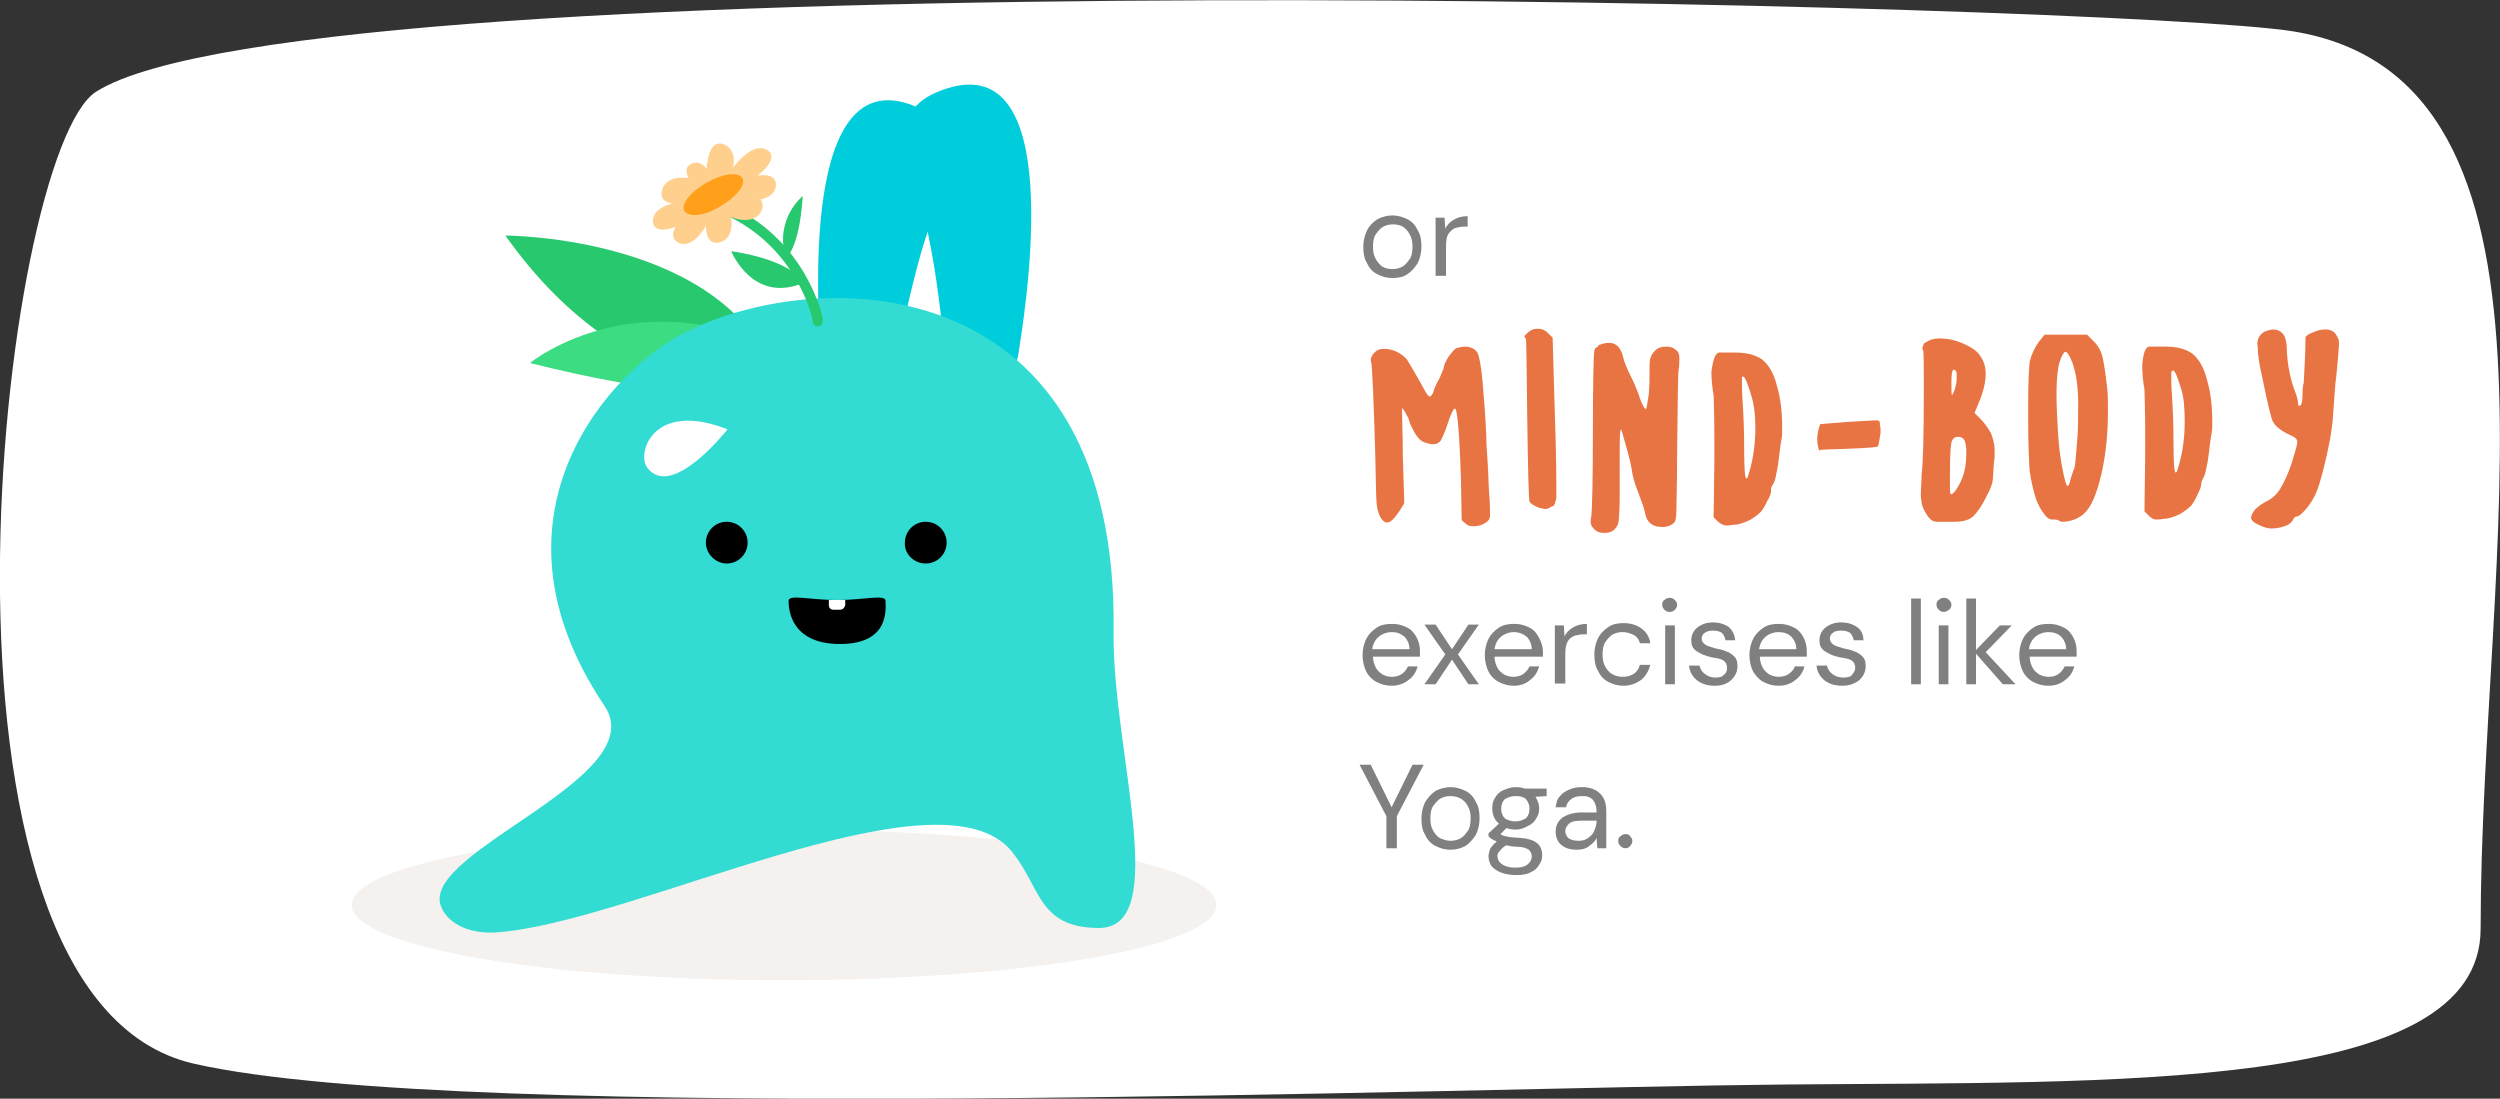 <?xml version="1.0" encoding="utf-8"?>
<!-- Generator: Adobe Illustrator 25.1.0, SVG Export Plug-In . SVG Version: 6.00 Build 0)  -->
<svg version="1.1" id="Layer_1" xmlns="http://www.w3.org/2000/svg" xmlns:xlink="http://www.w3.org/1999/xlink" x="0px" y="0px"
	 viewBox="0 0 335.4 147.4" style="enable-background:new 0 0 335.4 147.4;" xml:space="preserve">
<rect x="0" y="0" width="335.4" height="147.4" fill="#333333" stroke="none"/>
<style type="text/css">
	.st0{fill:#FFFFFF;}
	.st1{fill:#E97443;}
	.st2{fill:#808080;}
	.st3{fill:#F4F1EF;}
	.st4{fill:#00CDDC;}
	.st5{fill:#28C86E;}
	.st6{fill:#3CDC82;}
	.st7{fill:#32DCD2;}
	.st8{fill:none;stroke:#28C86E;stroke-width:1.369;stroke-linecap:round;stroke-miterlimit:10;}
	.st9{fill:#FFCF8D;}
	.st10{fill:#FF9F1A;}
</style>
<g>
	<g>
		<g>
			<path class="st0" d="M332.8,124.6c0-50.4,14.5-114-25.2-120.4C284.4,0.5,41.7-5.9,12.9,12.3C0.1,20.4-13.1,133.8,26,142.7
				c36.5,8.3,169.7,3.2,213.1,2.8C283.9,145.1,332.8,146.6,332.8,124.6z"/>
			<path class="st1" d="M195.4,46.7c0.4-0.1,0.8-0.2,1.1-0.2c0.8,0,1.4,0.3,1.7,0.8c0.2,0.3,0.5,1.6,0.7,3.9s0.4,4.7,0.5,7.4
				c0,0.9,0.1,2.1,0.2,3.7c0.1,1.6,0.1,3,0.2,4.1c0.1,1.2,0.1,2.1,0.1,2.8c0,0.4-0.2,0.7-0.7,1s-1,0.4-1.5,0.4s-0.8-0.1-1-0.3
				l-0.6-0.5l-0.1-5.5c-0.2-6.3-0.5-9.5-0.8-9.5c-0.2,0-0.6,0.8-1.1,2.4c-0.3,0.9-0.6,1.5-0.8,1.9c-0.3,0.4-0.7,0.5-1.1,0.5
				c-0.3,0-0.7-0.1-1.2-0.3c-0.5-0.2-0.9-0.7-1.3-1.4c-0.4-0.8-0.6-1.2-0.6-1.3c0-0.1-0.1-0.3-0.2-0.6c-0.2-0.3-0.3-0.6-0.5-0.9
				s-0.3-0.4-0.3-0.3v0.5c0,1.3,0.1,3.3,0.1,5.8l0.2,6.4l-0.6,1c-0.7,1-1.2,1.6-1.7,1.6c-0.3,0-0.6-0.2-0.9-0.7
				c-0.2-0.4-0.4-0.9-0.5-1.7c-0.1-0.8-0.1-3.1-0.2-6.9c-0.2-7.1-0.4-11.1-0.5-12c0-0.1-0.1-0.3-0.1-0.5c0-0.3,0.2-0.7,0.5-1
				c0.4-0.4,0.8-0.5,1.3-0.5s1.1,0.1,1.7,0.4c0.6,0.3,1.1,0.7,1.4,1.1c0.3,0.5,1.1,1.8,2.3,4c0.3,0.6,0.6,0.9,0.7,0.9
				c0.2,0,0.3-0.2,0.5-0.6c0.1-0.5,0.4-1.1,0.8-1.8c0.4-0.9,0.6-1.4,0.6-1.5c0-0.3,0.2-0.7,0.6-1.4
				C194.9,47.1,195.2,46.8,195.4,46.7z"/>
			<path class="st1" d="M204.9,44.7c0.4-0.4,0.8-0.6,1.4-0.6c0.6,0,1,0.2,1.4,0.6l0.6,0.6l0.3,10.3c0.2,5.7,0.2,9,0.2,9.8
				c0,0.5,0,0.8,0,1.1c0,0.3,0,0.5-0.1,0.7s-0.1,0.3-0.1,0.4c-0.1,0.1-0.1,0.2-0.1,0.2s-0.1,0.1-0.2,0.1s-0.2,0.1-0.2,0.1
				c-0.3,0.2-0.6,0.3-0.8,0.3c-0.1,0-0.4-0.1-0.9-0.2c-0.7-0.3-1.1-0.6-1.2-0.8c-0.1-0.2-0.2-3.8-0.3-11s-0.1-10.8-0.2-10.9
				C204.4,45.3,204.5,45,204.9,44.7z"/>
			<path class="st1" d="M214.5,46.3c0.5-0.2,0.9-0.3,1.4-0.3c0.9,0,1.5,0.6,1.8,1.7c0.2,0.9,0.6,1.8,1.1,2.8s0.8,1.8,1,2.3
				c0.3,1,0.6,1.6,0.8,1.9c0.1,0.1,0.2,0.2,0.2,0.2c0.1,0,0.2-0.7,0.4-2c0.1-1.2,0.1-2,0.1-2.5v-0.5c0-0.2,0-0.5,0-0.9
				c0-0.8,0.2-1.4,0.6-1.8c0.4-0.5,0.9-0.7,1.7-0.7c0.6,0,1,0.2,1.3,0.5c0.3,0.2,0.4,0.6,0.4,1c0,0.6,0,1.1-0.1,1.7
				c-0.1,0.5-0.1,4.2-0.2,11.1c0,4.3-0.1,6.9-0.1,7.8s-0.1,1.4-0.4,1.6c-0.3,0.3-0.8,0.5-1.5,0.5c-1.3,0-2.1-0.6-2.3-1.9
				c-0.1-0.5-0.4-1.4-0.9-2.7c-0.5-1.2-0.8-2.3-0.9-3.2c-0.2-1.2-0.7-2.9-1.3-5c-0.1-0.2-0.1-0.3-0.1-0.3c-0.2,0-0.2,1.3-0.2,3.8
				v2.2V66c0,2.5-0.1,3.9-0.2,4.2c-0.3,0.9-0.9,1.3-1.9,1.3c-0.6,0-1.1-0.2-1.4-0.6c-0.3-0.3-0.4-0.6-0.4-0.9c0-0.1,0-0.3,0.1-0.8
				c0.1-1,0.2-4.7,0.2-11c0-7,0.1-10.8,0.2-11.2c0.1-0.3,0.2-0.4,0.5-0.5C214.4,46.4,214.4,46.3,214.5,46.3z"/>
			<path class="st1" d="M230.6,47.3c0.1,0,0.9,0,2.3,0c1.6,0,2.8,0.4,3.6,1c0.8,0.7,1.5,1.8,1.9,3.5c0.5,1.7,0.7,3.5,0.7,5.7
				c0,0.5,0,1-0.1,1.5s-0.2,1.1-0.3,2.1c-0.1,0.9-0.2,1.7-0.4,2.5c-0.1,0.7-0.3,1.2-0.5,1.5c-0.2,0.2-0.2,0.5-0.2,0.8
				c0,0.2-0.1,0.7-0.5,1.3c-0.3,0.7-0.6,1.1-0.8,1.4c-0.4,0.4-0.9,0.8-1.6,1.2c-0.7,0.3-1.4,0.6-2.1,0.6c-0.6,0.1-0.9,0.1-1,0.1
				c-0.4,0-0.7-0.2-1.1-0.5l-0.6-0.6l0.1-7.7v-2.3c0-3.8-0.1-5.9-0.1-6.3c-0.2-1.2-0.3-2.3-0.3-3.2
				C229.8,48.3,230.1,47.4,230.6,47.3z M234.9,52.9c-0.5-1.6-0.8-2.4-1.1-2.4l-0.1,0.1v0.1c0,0.1,0,0.2,0,0.3s0,0.3,0,0.4
				c0,0.4,0,1.3,0.1,2.6c0.1,1.5,0.2,3.7,0.2,6.4c0,2.5,0.1,3.8,0.3,3.8c0.1,0,0.2-0.2,0.3-0.6c0.6-1.9,0.9-4,0.9-6.2
				C235.5,55.6,235.3,54.1,234.9,52.9z"/>
			<path class="st1" d="M244,60.3c-0.1-0.4-0.2-0.8-0.2-1.4c0-0.5,0.1-1,0.2-1.4l0.2-0.6l3.7-0.3c2-0.1,3.2-0.2,3.5-0.2
				c0.2,0,0.3,0,0.4,0s0.2,0,0.2,0l0.1,0.1c0,0.1,0.1,0.1,0.1,0.1s0,0.1,0,0.2s0,0.2,0,0.2c0.1,0.3,0.1,0.6,0.1,0.8
				c0,0.1,0,0.4-0.1,0.9c-0.1,0.7-0.2,1.1-0.3,1.2c0,0.1-1.4,0.2-3.9,0.3c-2.6,0.1-3.8,0.1-3.9,0.2C244.3,60.8,244.2,60.7,244,60.3z
				"/>
			<path class="st1" d="M259,45.6c0.3-0.1,0.7-0.2,1.2-0.2c1,0,2.1,0.2,3.2,0.7s1.9,1,2.3,1.7c0.5,0.7,0.7,1.5,0.7,2.4
				c0,1-0.3,2.4-1,4l-0.5,1.2l0.8,0.8c0.5,0.5,1,1.2,1.4,1.9c0.3,0.8,0.5,1.5,0.5,2.2s0,1.3-0.1,1.8c-0.1,1.3-0.1,2.2-0.2,2.6
				s-0.3,1-0.7,1.7c-0.7,1.5-1.4,2.4-1.9,2.9c-0.6,0.5-1.4,0.7-2.5,0.7c-1.2,0-2,0-2.2,0h-0.1c-0.5,0-0.9-0.2-1.3-0.8
				s-0.7-1.1-0.8-1.8c0-0.1-0.1-0.5-0.1-1c0-0.9,0.1-1.8,0.1-2.7c0.2-1.5,0.3-5.4,0.3-11.6c0-3.2,0-4.9-0.1-5.1c0,0-0.1-0.1-0.1-0.2
				c0-0.2,0.1-0.5,0.3-0.8C258.5,45.9,258.7,45.7,259,45.6z M263.5,59c-0.1-0.2-0.4-0.4-0.8-0.4c-0.3,0-0.6,0.1-0.8,0.5
				c-0.2,0.3-0.3,2-0.3,4.9c0,1.5,0,2.2,0.1,2.3h0.1c0.1,0,0.4-0.2,0.7-0.7s0.6-1,0.8-1.6c0.3-0.8,0.5-1.8,0.5-3.2
				C263.8,59.9,263.7,59.3,263.5,59z M262.5,50c-0.1-0.3-0.2-0.4-0.4-0.4c-0.2,0-0.3,0.6-0.3,1.8c0,1.1,0,1.6,0.1,1.6l0,0
				c0.1-0.2,0.3-0.5,0.4-0.9c0.1-0.5,0.2-0.8,0.2-1.1c0-0.1,0-0.3,0-0.5C262.5,50.3,262.5,50.1,262.5,50z"/>
			<path class="st1" d="M273.5,45.9l0.8-1h5.7l0.9,0.9c0.6,0.6,1,1.3,1.2,2.2s0.4,2.3,0.6,4.1c0.1,0.7,0.1,1.7,0.1,3.1
				c0,3.1-0.3,5.9-0.9,8.5c-0.6,2.5-1.3,4.3-2.3,5.2c-0.3,0.3-0.8,0.6-1.3,0.8c-0.6,0.2-1.1,0.3-1.5,0.3c-0.2,0-0.3,0-0.5-0.1
				c-0.2-0.2-0.6-0.2-1-0.2c-0.3,0-0.7-0.2-1.1-0.8c-0.4-0.5-0.7-1.1-1-1.8c-0.4-1.2-0.7-2.5-0.9-3.9c-0.1-1.4-0.2-3.7-0.2-6.8v-2.1
				c0-2.9,0.1-4.8,0.2-5.8C272.6,47.4,273,46.6,273.5,45.9z M277.8,48.1c-0.3-0.6-0.5-0.9-0.7-0.9s-0.5,0.5-0.8,1.4
				c-0.2,0.7-0.4,2.1-0.4,4.2c0,1.7,0.1,3.4,0.2,5.2c0.1,1.7,0.3,3.4,0.6,4.9c0.3,1.5,0.5,2.3,0.7,2.3c0.1,0,0.3-0.3,0.4-1
				c0.2-0.5,0.3-1,0.5-1.4c0.1-0.2,0.2-1.5,0.4-4c0.1-1.3,0.1-2.5,0.1-3.6C278.9,52,278.5,49.6,277.8,48.1z"/>
			<path class="st1" d="M288.3,46.5c0.1,0,0.9,0,2.3,0c1.6,0,2.8,0.4,3.6,1c0.8,0.7,1.5,1.8,1.9,3.5c0.5,1.7,0.7,3.5,0.7,5.7
				c0,0.5,0,1-0.1,1.5s-0.2,1.1-0.3,2.1c-0.1,0.9-0.2,1.7-0.4,2.5c-0.1,0.7-0.3,1.2-0.5,1.5c-0.1,0.2-0.2,0.5-0.2,0.8
				c0,0.2-0.2,0.7-0.5,1.3c-0.3,0.7-0.6,1.1-0.8,1.4c-0.4,0.4-0.9,0.8-1.6,1.2c-0.7,0.3-1.4,0.6-2.1,0.6c-0.5,0.1-0.9,0.1-1,0.1
				c-0.4,0-0.7-0.2-1-0.5l-0.6-0.6l0.1-7.7v-2.3c0-3.8-0.1-5.9-0.1-6.3c-0.2-1.2-0.3-2.3-0.3-3.2C287.5,47.5,287.8,46.6,288.3,46.5z
				 M292.6,52.1c-0.5-1.6-0.8-2.4-1.1-2.4l-0.1,0.1l-0.1,0.1c0,0.1,0,0.2,0,0.3c0,0.1,0,0.3,0,0.4c0,0.4,0,1.3,0.1,2.6
				c0.1,1.6,0.2,3.7,0.2,6.4c0,2.5,0.1,3.8,0.3,3.8c0.1,0,0.2-0.2,0.3-0.6c0.6-1.9,0.9-4,0.9-6.2C293.1,54.8,293,53.3,292.6,52.1z"
				/>
			<path class="st1" d="M303.8,44.5c0.5-0.2,0.9-0.3,1.2-0.3c0.5,0,0.9,0.2,1.2,0.5c0.4,0.4,0.6,1.2,0.6,2.3c0.1,2.1,0.5,4,1.2,5.8
				c0.2,0.5,0.3,1,0.3,1.3c0,0.1,0,0.2,0.1,0.3s0.1,0.1,0.2,0c0.2-0.1,0.3-0.6,0.3-1.4s0.1-1.3,0.1-1.4c0.1-0.1,0.1-1,0.2-2.9
				c0.1-1.8,0.1-3,0.1-3.4c0-0.2,0.4-0.5,1-0.7c0.6-0.3,1.2-0.4,1.6-0.4c0.7,0,1.2,0.2,1.5,0.7c0.3,0.4,0.4,0.8,0.4,1.1
				c0,0.4-0.1,1.9-0.4,4.8c-0.1,0.5-0.2,2.2-0.4,4.9c-0.1,2-0.6,4.5-1.3,7.3c-0.4,1.5-0.7,2.6-1.1,3.4s-0.9,1.6-1.6,2.3
				c-0.4,0.4-0.7,0.6-0.9,0.6c-0.2,0-0.4,0.2-0.5,0.5c-0.2,0.3-0.5,0.6-1.1,0.8c-0.6,0.2-1.2,0.3-1.8,0.3c-0.5,0-1.1-0.2-1.7-0.5
				c-0.7-0.3-1-0.7-1-0.9c0-0.3,0.2-0.7,0.5-1.1c0.4-0.4,0.8-0.7,1.3-1c0.9-0.4,1.6-1,2.1-1.8s1-1.9,1.5-3.3c0.5-1.6,0.8-2.6,0.8-3
				c0-0.3-0.2-0.6-0.7-0.8c-1.3-0.6-2.2-1.2-2.6-2c-0.2-0.4-0.7-2.4-1.4-5.9c-0.4-1.7-0.6-3-0.6-4C302.7,45.6,303.1,44.9,303.8,44.5
				z"/>
			<path class="st2" d="M186.8,37.3c-0.8,0-1.4-0.2-2-0.5s-1.1-0.8-1.4-1.5c-0.4-0.6-0.5-1.4-0.5-2.2c0-0.8,0.2-1.6,0.5-2.2
				s0.8-1.1,1.4-1.5c0.6-0.3,1.3-0.5,2-0.5s1.4,0.2,2,0.5s1.1,0.8,1.4,1.5c0.4,0.6,0.5,1.4,0.5,2.2c0,0.8-0.2,1.6-0.5,2.2
				c-0.4,0.6-0.8,1.1-1.4,1.5S187.5,37.3,186.8,37.3z M186.8,36.1c0.5,0,0.9-0.1,1.3-0.3c0.4-0.2,0.7-0.6,1-1s0.4-1,0.4-1.7
				s-0.1-1.2-0.4-1.7c-0.2-0.4-0.6-0.8-0.9-1c-0.4-0.2-0.8-0.3-1.3-0.3s-0.9,0.1-1.3,0.3c-0.4,0.2-0.7,0.6-1,1s-0.4,1-0.4,1.7
				s0.1,1.2,0.4,1.7s0.6,0.8,0.9,1C185.9,36,186.3,36.1,186.8,36.1z"/>
			<path class="st2" d="M192.6,37.1v-7.9h1.2l0.1,1.5c0.2-0.5,0.6-0.9,1.1-1.2s1.1-0.5,1.9-0.5v1.4h-0.4c-0.5,0-0.9,0.1-1.3,0.2
				c-0.4,0.2-0.7,0.5-0.9,0.8S194,32.3,194,33v4h-1.4V37.1z"/>
			<path class="st2" d="M186.7,92c-0.8,0-1.4-0.2-2-0.5s-1.1-0.8-1.4-1.4c-0.3-0.6-0.5-1.4-0.5-2.2c0-0.8,0.2-1.6,0.5-2.2
				s0.8-1.1,1.4-1.5c0.6-0.4,1.3-0.5,2.1-0.5s1.4,0.2,2,0.5s1,0.8,1.3,1.4s0.4,1.2,0.4,1.8c0,0.1,0,0.2,0,0.3s0,0.2,0,0.4h-6.3
				c0,0.6,0.2,1.1,0.4,1.5s0.6,0.7,0.9,0.9c0.4,0.2,0.8,0.3,1.2,0.3c0.5,0,1-0.1,1.4-0.4s0.6-0.6,0.8-1h1.3
				c-0.2,0.7-0.6,1.4-1.2,1.8C188.4,91.7,187.6,92,186.7,92z M186.7,84.8c-0.6,0-1.2,0.2-1.7,0.6s-0.8,1-0.9,1.7h5
				c0-0.7-0.3-1.3-0.7-1.7C187.9,85,187.4,84.8,186.7,84.8z"/>
			<path class="st2" d="M191.1,91.8l2.8-4l-2.8-4h1.5l2.2,3.3l2.2-3.3h1.4l-2.8,4l2.8,4H197l-2.2-3.3l-2.2,3.3H191.1z"/>
			<path class="st2" d="M203.1,92c-0.8,0-1.4-0.2-2-0.5s-1.1-0.8-1.4-1.4c-0.3-0.6-0.5-1.4-0.5-2.2c0-0.8,0.2-1.6,0.5-2.2
				s0.8-1.1,1.4-1.5c0.6-0.4,1.3-0.5,2.1-0.5s1.4,0.2,2,0.5s1,0.8,1.3,1.4s0.5,1.2,0.5,1.8c0,0.1,0,0.2,0,0.3c0,0.1,0,0.2,0,0.4
				h-6.5c0,0.6,0.2,1.1,0.4,1.5s0.6,0.7,0.9,0.9c0.4,0.2,0.8,0.3,1.2,0.3c0.5,0,1-0.1,1.4-0.4s0.6-0.6,0.8-1h1.3
				c-0.2,0.7-0.6,1.4-1.2,1.8C204.8,91.7,204,92,203.1,92z M203.1,84.8c-0.6,0-1.2,0.2-1.7,0.6s-0.8,1-0.9,1.7h5
				c0-0.7-0.3-1.3-0.7-1.7C204.3,85,203.7,84.8,203.1,84.8z"/>
			<path class="st2" d="M208.6,91.8v-7.9h1.2l0.1,1.5c0.2-0.5,0.6-0.9,1.1-1.2s1.1-0.5,1.9-0.5v1.4h-0.4c-0.5,0-0.9,0.1-1.3,0.2
				c-0.4,0.2-0.7,0.4-0.9,0.8S210,87,210,87.7v4h-1.4V91.8z"/>
			<path class="st2" d="M217.8,92c-0.8,0-1.4-0.2-2-0.5s-1.1-0.8-1.4-1.5c-0.4-0.6-0.5-1.4-0.5-2.2c0-0.8,0.2-1.6,0.5-2.2
				s0.8-1.1,1.4-1.5c0.6-0.4,1.3-0.5,2-0.5c0.9,0,1.7,0.2,2.4,0.7s1.1,1.2,1.2,2H220c-0.1-0.5-0.4-0.9-0.8-1.1s-0.9-0.4-1.5-0.4
				c-0.5,0-0.9,0.1-1.3,0.3c-0.4,0.2-0.7,0.6-1,1s-0.4,1-0.4,1.7s0.1,1.2,0.4,1.7s0.6,0.8,1,1s0.8,0.3,1.3,0.3s1-0.1,1.5-0.4
				c0.4-0.3,0.7-0.7,0.8-1.2h1.4c-0.2,0.8-0.6,1.5-1.2,2C219.5,91.7,218.7,92,217.8,92z"/>
			<path class="st2" d="M224,82.1c-0.3,0-0.5-0.1-0.7-0.3c-0.2-0.2-0.3-0.4-0.3-0.7s0.1-0.5,0.3-0.6c0.2-0.2,0.4-0.3,0.7-0.3
				s0.5,0.1,0.7,0.3c0.2,0.2,0.3,0.4,0.3,0.6c0,0.3-0.1,0.5-0.3,0.7C224.5,82,224.3,82.1,224,82.1z M223.4,91.8v-7.9h1.3v7.9H223.4z
				"/>
			<path class="st2" d="M230.1,92c-1,0-1.7-0.2-2.4-0.7c-0.6-0.5-1-1.1-1.1-2h1.4c0.1,0.4,0.3,0.8,0.7,1.1c0.4,0.3,0.8,0.5,1.4,0.5
				c0.6,0,1-0.1,1.2-0.4c0.3-0.2,0.4-0.5,0.4-0.9c0-0.5-0.2-0.8-0.5-1s-0.8-0.3-1.5-0.4c-0.4-0.1-0.8-0.2-1.3-0.4
				c-0.4-0.2-0.8-0.4-1.1-0.7c-0.3-0.3-0.4-0.7-0.4-1.2c0-0.7,0.3-1.3,0.8-1.7c0.5-0.4,1.2-0.7,2.1-0.7c0.8,0,1.5,0.2,2.1,0.6
				c0.5,0.4,0.8,1,0.9,1.8h-1.3c-0.1-0.4-0.2-0.7-0.5-1c-0.3-0.2-0.7-0.3-1.2-0.3s-0.8,0.1-1.1,0.3c-0.3,0.2-0.4,0.5-0.4,0.8
				s0.2,0.6,0.5,0.8c0.3,0.2,0.8,0.3,1.4,0.5c0.5,0.1,1,0.2,1.4,0.4c0.4,0.1,0.8,0.4,1.1,0.7c0.3,0.3,0.4,0.7,0.4,1.3
				c0,0.7-0.3,1.3-0.8,1.8C231.8,91.7,231,92,230.1,92z"/>
			<path class="st2" d="M238.6,92c-0.8,0-1.4-0.2-2-0.5s-1-0.8-1.4-1.4c-0.3-0.6-0.5-1.4-0.5-2.2c0-0.8,0.2-1.6,0.5-2.2
				s0.8-1.1,1.4-1.5c0.6-0.4,1.3-0.5,2.1-0.5s1.4,0.2,2,0.5s1,0.8,1.3,1.4s0.4,1.2,0.4,1.8c0,0.1,0,0.2,0,0.3c0,0.1,0,0.2,0,0.4
				h-6.3c0,0.6,0.2,1.1,0.4,1.5s0.6,0.7,0.9,0.9c0.4,0.2,0.8,0.3,1.2,0.3c0.5,0,1-0.1,1.4-0.4s0.7-0.6,0.8-1h1.3
				c-0.2,0.7-0.6,1.4-1.2,1.8C240.3,91.7,239.6,92,238.6,92z M238.6,84.8c-0.6,0-1.2,0.2-1.7,0.6s-0.8,1-0.9,1.7h5
				c0-0.7-0.3-1.3-0.7-1.7C239.9,85,239.3,84.8,238.6,84.8z"/>
			<path class="st2" d="M247.2,92c-1,0-1.7-0.2-2.4-0.7c-0.6-0.5-1-1.1-1.1-2h1.4c0.1,0.4,0.3,0.8,0.7,1.1c0.4,0.3,0.8,0.5,1.5,0.5
				c0.6,0,1-0.1,1.2-0.4s0.4-0.5,0.4-0.9c0-0.5-0.2-0.8-0.5-1s-0.8-0.3-1.5-0.4c-0.4-0.1-0.9-0.2-1.3-0.4c-0.4-0.2-0.8-0.4-1.1-0.7
				c-0.3-0.3-0.4-0.7-0.4-1.2c0-0.7,0.3-1.3,0.8-1.7c0.5-0.4,1.2-0.7,2.1-0.7c0.8,0,1.5,0.2,2.1,0.6s0.9,1,0.9,1.8h-1.3
				c-0.1-0.4-0.2-0.7-0.5-1c-0.3-0.2-0.7-0.3-1.2-0.3s-0.9,0.1-1.1,0.3c-0.3,0.2-0.4,0.5-0.4,0.8s0.2,0.6,0.5,0.8
				c0.3,0.2,0.8,0.3,1.4,0.5c0.5,0.1,1,0.2,1.4,0.4c0.4,0.1,0.8,0.4,1.1,0.7c0.3,0.3,0.4,0.7,0.4,1.3c0,0.7-0.3,1.3-0.8,1.8
				C248.9,91.7,248.1,92,247.2,92z"/>
			<path class="st2" d="M256.4,91.8V80.3h1.3v11.5H256.4z"/>
			<path class="st2" d="M260.8,82.1c-0.3,0-0.5-0.1-0.7-0.3c-0.2-0.2-0.3-0.4-0.3-0.7s0.1-0.5,0.3-0.6c0.2-0.2,0.4-0.3,0.7-0.3
				c0.3,0,0.5,0.1,0.7,0.3c0.2,0.2,0.3,0.4,0.3,0.6c0,0.3-0.1,0.5-0.3,0.7C261.2,82,261,82.1,260.8,82.1z M260.1,91.8v-7.9h1.3v7.9
				H260.1z"/>
			<path class="st2" d="M263.8,91.8V80.3h1.3v6.9l3.2-3.3h1.6l-3.5,3.6l4,4.3h-1.7l-3.6-4.1v4.1H263.8z"/>
			<path class="st2" d="M274.8,92c-0.8,0-1.4-0.2-2-0.5s-1.1-0.8-1.4-1.4s-0.5-1.4-0.5-2.2c0-0.8,0.2-1.6,0.5-2.2s0.8-1.1,1.4-1.5
				s1.3-0.5,2.1-0.5c0.8,0,1.4,0.2,2,0.5s1,0.8,1.3,1.4s0.4,1.2,0.4,1.8c0,0.1,0,0.2,0,0.3c0,0.1,0,0.2,0,0.4h-6.3
				c0,0.6,0.2,1.1,0.4,1.5c0.2,0.4,0.6,0.7,0.9,0.9c0.4,0.2,0.8,0.3,1.2,0.3c0.6,0,1-0.1,1.4-0.4s0.6-0.6,0.8-1h1.3
				c-0.2,0.7-0.6,1.4-1.2,1.8C276.5,91.7,275.8,92,274.8,92z M274.8,84.8c-0.6,0-1.2,0.2-1.7,0.6s-0.8,1-0.9,1.7h5
				c0-0.7-0.3-1.3-0.7-1.7C276.1,85,275.5,84.8,274.8,84.8z"/>
			<path class="st2" d="M186,113.8v-4.3l-3.6-6.9h1.5l2.8,5.7l2.8-5.7h1.5l-3.6,6.9v4.3H186z"/>
			<path class="st2" d="M194.6,114c-0.8,0-1.4-0.2-2-0.5s-1.1-0.8-1.4-1.5c-0.4-0.6-0.5-1.4-0.5-2.2c0-0.8,0.2-1.6,0.5-2.2
				c0.4-0.6,0.8-1.1,1.4-1.5c0.6-0.3,1.3-0.5,2-0.5s1.4,0.2,2,0.5s1.1,0.8,1.4,1.5c0.4,0.6,0.5,1.4,0.5,2.2c0,0.8-0.2,1.6-0.5,2.2
				c-0.4,0.6-0.8,1.1-1.4,1.5C196,113.8,195.4,114,194.6,114z M194.6,112.8c0.5,0,0.9-0.1,1.3-0.3c0.4-0.2,0.7-0.6,1-1
				s0.4-1,0.4-1.7s-0.1-1.2-0.4-1.7c-0.2-0.4-0.6-0.8-1-1s-0.8-0.3-1.3-0.3s-0.9,0.1-1.3,0.3c-0.4,0.2-0.7,0.6-1,1s-0.4,1-0.4,1.7
				s0.1,1.2,0.4,1.7s0.6,0.8,1,1C193.8,112.7,194.2,112.8,194.6,112.8z"/>
			<path class="st2" d="M203.3,111.3c-0.4,0-0.9-0.1-1.2-0.2l-0.8,0.8c0.1,0.1,0.3,0.2,0.4,0.2c0.2,0.1,0.4,0.1,0.8,0.2
				c0.3,0,0.8,0.1,1.4,0.1c1.1,0.1,1.8,0.3,2.3,0.7c0.5,0.4,0.7,1,0.7,1.6c0,0.5-0.1,0.9-0.4,1.3c-0.2,0.4-0.6,0.8-1.1,1
				c-0.5,0.3-1.2,0.4-2,0.4c-0.7,0-1.3-0.1-1.9-0.3s-1-0.5-1.3-0.8s-0.5-0.9-0.5-1.4c0-0.3,0.1-0.6,0.2-1c0.2-0.3,0.5-0.7,0.9-1
				c-0.2-0.1-0.4-0.2-0.6-0.3s-0.3-0.2-0.5-0.4v-0.4l1.4-1.3c-0.6-0.5-0.9-1.2-0.9-2.1c0-0.5,0.1-1,0.4-1.4c0.2-0.4,0.6-0.8,1.1-1
				s1-0.4,1.7-0.4c0.5,0,0.9,0.1,1.2,0.2h2.9v1l-1.5,0.1c0.3,0.5,0.5,1,0.5,1.5s-0.1,1-0.4,1.4c-0.2,0.4-0.6,0.8-1.1,1
				C204.5,111.1,204,111.3,203.3,111.3z M200.9,114.8c0,0.5,0.2,0.9,0.7,1.2c0.5,0.3,1,0.4,1.7,0.4s1.2-0.1,1.6-0.4
				c0.4-0.3,0.6-0.7,0.6-1.1c0-0.3-0.1-0.6-0.4-0.9c-0.3-0.2-0.8-0.4-1.5-0.4c-0.6,0-1.1-0.1-1.5-0.2c-0.4,0.2-0.7,0.5-0.9,0.8
				C201,114.3,200.9,114.6,200.9,114.8z M203.3,110.2c0.6,0,1-0.2,1.4-0.4c0.3-0.3,0.5-0.7,0.5-1.3c0-0.5-0.2-1-0.5-1.3
				s-0.8-0.4-1.4-0.4c-0.6,0-1,0.2-1.4,0.4c-0.3,0.3-0.5,0.7-0.5,1.3s0.2,1,0.5,1.3C202.2,110,202.7,110.2,203.3,110.2z"/>
			<path class="st2" d="M211.6,114c-0.7,0-1.2-0.1-1.6-0.3c-0.4-0.2-0.8-0.5-1-0.9s-0.3-0.8-0.3-1.2c0-0.8,0.3-1.4,0.9-1.9
				c0.6-0.4,1.5-0.7,2.5-0.7h2.1v-0.1c0-0.7-0.2-1.2-0.5-1.6c-0.4-0.4-0.8-0.5-1.5-0.5c-0.5,0-1,0.1-1.4,0.4s-0.6,0.6-0.7,1.1h-1.4
				c0.1-0.6,0.2-1.1,0.6-1.5c0.3-0.4,0.8-0.7,1.3-0.9c0.5-0.2,1-0.3,1.6-0.3c1.1,0,1.9,0.3,2.5,0.9s0.8,1.4,0.8,2.4v4.9h-1.2
				l-0.1-1.4c-0.2,0.5-0.6,0.8-1,1.1C212.9,113.8,212.3,114,211.6,114z M211.8,112.8c0.5,0,0.9-0.1,1.3-0.4c0.4-0.3,0.7-0.6,0.8-1
				c0.2-0.4,0.3-0.9,0.3-1.3l0,0h-2c-0.8,0-1.4,0.1-1.7,0.4s-0.5,0.6-0.5,1s0.2,0.8,0.5,1C210.8,112.7,211.3,112.8,211.8,112.8z"/>
			<path class="st2" d="M218.1,113.8c-0.3,0-0.5-0.1-0.7-0.3s-0.3-0.4-0.3-0.7s0.1-0.5,0.3-0.6c0.2-0.2,0.4-0.3,0.7-0.3
				s0.5,0.1,0.6,0.3c0.2,0.2,0.3,0.4,0.3,0.6s-0.1,0.5-0.3,0.7S218.4,113.8,218.1,113.8z"/>
			<path class="st3" d="M105.2,131.5c32.1,0,58-4.5,58-10.1s-26-10.1-58-10.1c-32.1,0-58,4.5-58,10.1
				C47.2,127,73.2,131.5,105.2,131.5z"/>
			<path class="st4" d="M120.2,48.9c-0.7,3.9-5,6-8,3.7c-1.1-0.8-1.9-2.2-2-4.2c-0.8-10.1-2.3-42.1,13.9-33.5
				c7.1,3.8,1.9,10.4-0.5,18.9C122,39.5,120.8,45.2,120.2,48.9z"/>
			<path class="st4" d="M126.7,46.6c0.4,4,4.5,6.4,7.7,4.4c1.2-0.8,2.1-2,2.3-4c1.6-10,5.8-41.8-11.1-34.6
				c-7.4,3.2-2.7,10.2-1.1,18.9C125.7,37,126.3,42.8,126.7,46.6z"/>
			<path class="st5" d="M67.8,31.6c0,0,30.1,0,36.6,19.7C104.4,51.2,84.9,55.7,67.8,31.6z"/>
			<path class="st6" d="M71.1,48.7c0,0,16.3-13.3,38.8,1.3C109.9,50,104.5,57.1,71.1,48.7z"/>
			<path class="st7" d="M92.1,44.5c-9.8,4.8-28.4,24.3-11,50.2c6.5,9.6-24.3,19.4-22,26.7c0.7,2.2,3.4,3.9,7.3,3.7
				c18.2-1.1,59.7-22.9,69.4-10.8c3.9,4.9,3.5,10.1,11.5,10.2c10,0.2,1.9-23.9,2.1-39.7C150.1,36.6,110.9,35.2,92.1,44.5z"/>
			<path d="M118.8,80.6c0,0.9,0.7,5.8-6.1,5.8s-6.9-4.9-6.9-5.8s2.9-0.1,6.5-0.1S118.8,79.7,118.8,80.6z"/>
			<path class="st0" d="M112.7,81.8h-0.9c-0.4,0-0.6-0.3-0.6-0.6v-0.7h2.2v0.7C113.3,81.5,113.1,81.8,112.7,81.8z"/>
			<path class="st5" d="M107.7,26.3c0,0-3.8,3-2.3,8.3C105.4,34.6,107.2,33.7,107.7,26.3z"/>
			<path class="st5" d="M98.1,33.7c0,0,2.9,7.2,9.8,4.2C108,37.9,106.2,34.9,98.1,33.7z"/>
			<path class="st8" d="M109.7,43.1c0.1-0.5-2.2-10.2-11.7-14.7"/>
			<path class="st9" d="M96.5,25.2c0,0,3.6-6.6,6.4-5.1C105.6,21.7,98.3,26.5,96.5,25.2z"/>
			<path class="st9" d="M96.6,25.1c0,0,7.5-3.4,7.5-0.3S96.4,27.3,96.6,25.1z"/>
			<path class="st9" d="M95.6,26.1c0,0,7.8-1.1,6.6,2.1C100.9,31.3,94.5,28.2,95.6,26.1z"/>
			<path class="st9" d="M94.8,25.9c0,0-0.7-7.8,2.4-6.5C100.3,20.8,96.9,27.1,94.8,25.9z"/>
			<path class="st9" d="M95.6,26.5c0,0-7.5,2.4-6.8-0.9C89.5,22.3,96.3,24.2,95.6,26.5z"/>
			<path class="st9" d="M95.4,27.2c0,0-5-4-2.7-5.2C95,20.7,97.1,26.5,95.4,27.2z"/>
			<path class="st9" d="M95.2,26.7c0,0-7.5-0.2-7.6,2.9C87.5,32.8,95.4,28.8,95.2,26.7z"/>
			<path class="st9" d="M95,26.2c0,0-6.7,4.7-4.1,6.3C93.6,34.1,97,27.1,95,26.2z"/>
			<path class="st9" d="M95.2,25.7c0,0-1.9,7.7,1.4,6.8C99.8,31.6,97.4,24.9,95.2,25.7z"/>
			<path class="st10" d="M96.6,27.7c2.1-1.2,3.5-2.9,3-3.8s-2.7-0.6-4.8,0.6c-2.1,1.2-3.5,2.9-3,3.8C92.4,29.2,94.5,29,96.6,27.7z"
				/>
			<path d="M124.2,75.6c1.6,0,2.8-1.3,2.8-2.8c0-1.6-1.3-2.8-2.8-2.8c-1.6,0-2.8,1.3-2.8,2.8C121.3,74.3,122.6,75.6,124.2,75.6z"/>
			<path d="M97.5,75.6c1.6,0,2.8-1.3,2.8-2.8c0-1.6-1.3-2.8-2.8-2.8c-1.6,0-2.8,1.3-2.8,2.8S96,75.6,97.5,75.6z"/>
			<path class="st0" d="M97.6,57.6c0,0-7.5,9.6-10.8,5.1C85.4,60.7,87.7,53.7,97.6,57.6z"/>
		</g>
	</g>
</g>
</svg>
